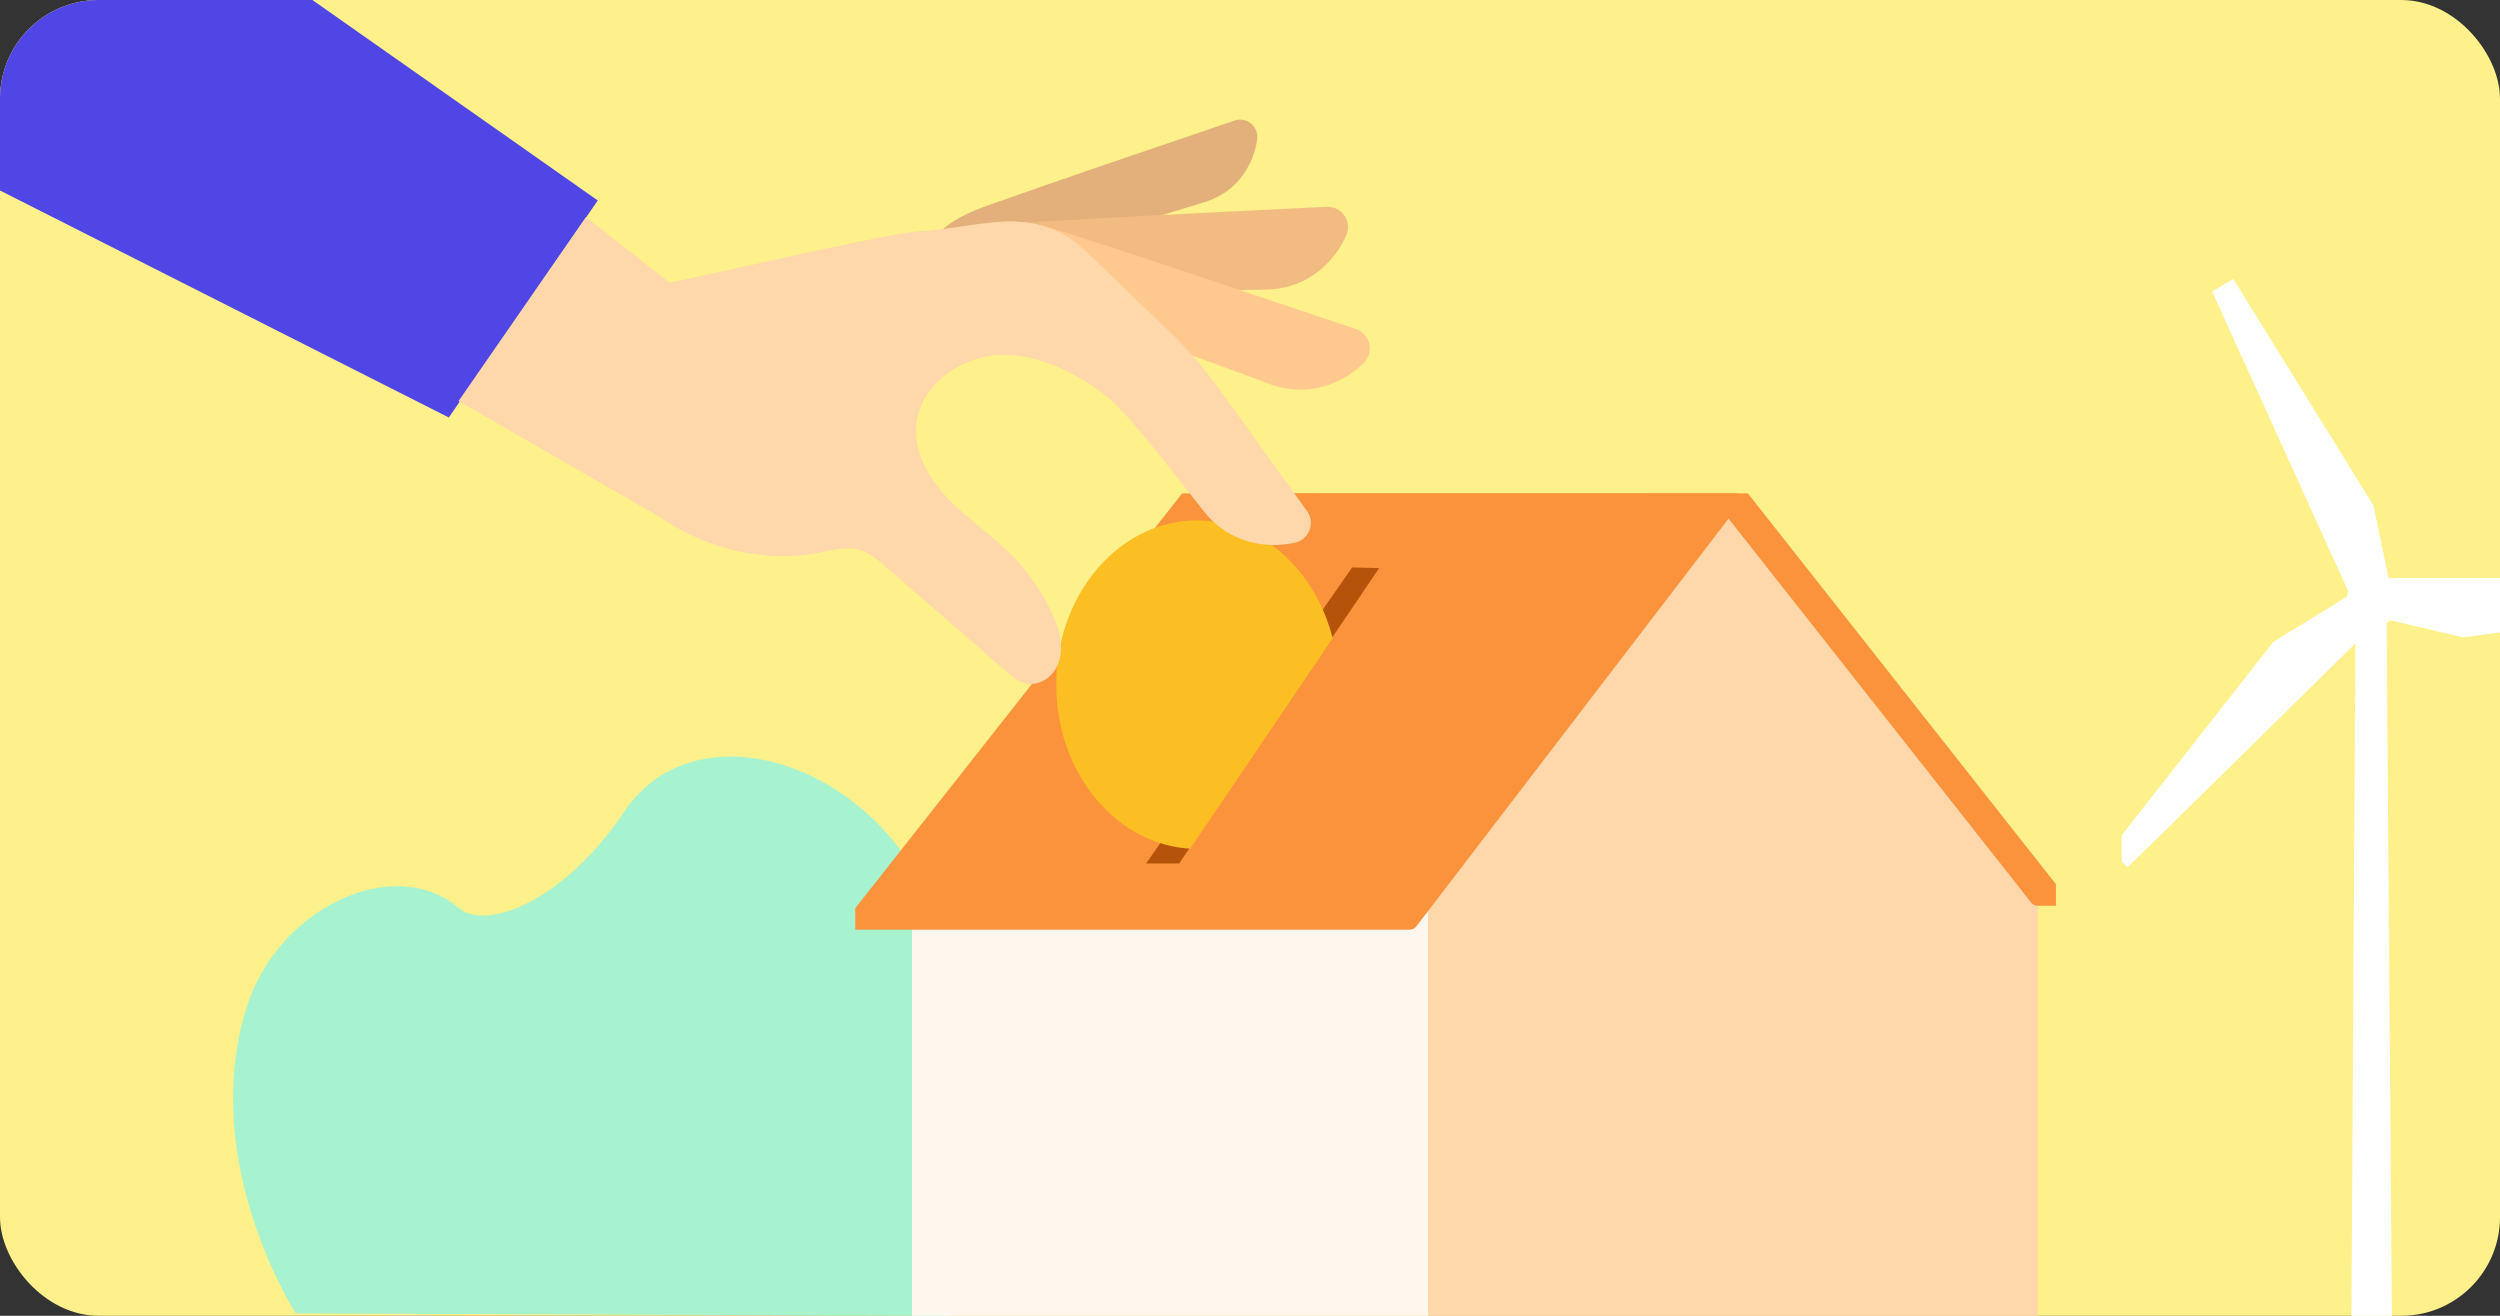<svg width="304" height="160" viewBox="0 0 304 160" fill="none" xmlns="http://www.w3.org/2000/svg">
<rect x="0" y="0" width="304" height="160" fill="#333333" stroke="none"/>
<g clip-path="url(#clip0_2135_17066)">
<rect width="304" height="160" rx="12" fill="#FEF08A"/>
<path d="M35.976 159.72C35.976 159.72 24.151 141.466 29.93 122.673C33.697 110.423 47.828 103.711 55.803 110.423C59.2 113.282 68.706 109.476 75.916 98.684C87.874 80.786 125.291 100.672 113.75 136.461C108.477 152.814 117.495 150.72 115.234 160L35.976 159.72Z" fill="#A7F3D0"/>
<g clip-path="url(#clip1_2135_17066)">
<path fill-rule="evenodd" clip-rule="evenodd" d="M278.094 44.461L271.569 33.911L268.995 35.449L285.548 71.923C285.461 72.124 285.388 72.344 285.341 72.581L276.435 78.054L264.421 93.378L256.504 103.462L258.733 105.46L267.8 96.562L286.416 78.24L285.884 168.038L287.753 166.195C288.533 165.425 289.388 164.836 290.269 164.4L290.885 164.095L290.213 75.754C290.354 75.655 290.488 75.543 290.614 75.419L299.501 77.501L331.148 73.323L330.973 70.291H290.45L288.606 61.45L278.094 44.461Z" fill="white"/>
</g>
<g clip-path="url(#clip2_2135_17066)">
<path d="M173.658 109.134H173.655L210.178 61.434L247.774 109.134H247.773V175L173.658 174.858V109.134Z" fill="#FED7AA"/>
<path d="M171.422 112.05L173.655 109.134H173.658V174.858H110.897V112.05H171.422Z" fill="#FFF7ED"/>
<path fill-rule="evenodd" clip-rule="evenodd" d="M171.422 112.05L173.655 109.134L210.178 61.434L211.275 60.001L211.276 60L210.976 60L208.867 60L191.192 60.003L149.141 60.012L145.012 60.013L104 112.05H110.897H171.422ZM250 109.134L211.275 60.002L210.178 61.434L247.774 109.134H250Z" fill="#FB923C"/>
<path d="M173.655 109.134L174.449 109.742L174.449 109.742L173.655 109.134ZM171.422 112.05L172.216 112.658C172.027 112.905 171.733 113.05 171.422 113.05V112.05ZM210.178 61.434L209.384 60.826L209.384 60.826L210.178 61.434ZM211.275 60.001L212.075 60.602L212.069 60.609L211.275 60.001ZM211.276 60L211.276 59C211.654 59 212.001 59.214 212.17 59.553C212.34 59.892 212.303 60.297 212.075 60.6L211.276 60ZM210.976 60L210.976 61H210.976L210.976 60ZM208.867 60L208.867 61H208.867L208.867 60ZM191.192 60.003L191.192 59.003H191.192L191.192 60.003ZM149.141 60.012L149.142 61.012L149.141 60.012ZM145.012 60.013L144.227 59.394C144.416 59.154 144.706 59.013 145.012 59.013L145.012 60.013ZM104 112.05V113.05C103.617 113.05 103.268 112.831 103.1 112.486C102.933 112.142 102.978 111.732 103.215 111.431L104 112.05ZM211.275 60.002L210.481 59.394C210.669 59.148 210.959 59.004 211.268 59.002C211.577 58.999 211.869 59.14 212.06 59.383L211.275 60.002ZM250 109.134L250.785 108.515C251.023 108.816 251.067 109.226 250.9 109.571C250.733 109.916 250.383 110.134 250 110.134V109.134ZM210.178 61.434L209.393 62.053C209.11 61.694 209.106 61.189 209.384 60.826L210.178 61.434ZM247.774 109.134V110.134C247.468 110.134 247.179 109.994 246.989 109.753L247.774 109.134ZM174.449 109.742L172.216 112.658L170.628 111.442L172.861 108.526L174.449 109.742ZM210.972 62.041L174.449 109.742L172.861 108.526L209.384 60.826L210.972 62.041ZM212.069 60.609L210.972 62.041L209.384 60.826L210.481 59.393L212.069 60.609ZM212.075 60.6L212.075 60.602L210.475 59.401L210.476 59.4L212.075 60.6ZM210.975 59L211.276 59L211.276 61L210.976 61L210.975 59ZM208.866 59L210.975 59L210.976 61L208.867 61L208.866 59ZM191.192 59.003L208.866 59L208.867 61L191.192 61.003L191.192 59.003ZM149.141 59.012L191.192 59.003L191.192 61.003L149.142 61.012L149.141 59.012ZM145.012 59.013L149.141 59.012L149.142 61.012L145.012 61.013L145.012 59.013ZM103.215 111.431L144.227 59.394L145.798 60.632L104.785 112.669L103.215 111.431ZM110.897 113.05H104V111.05H110.897V113.05ZM171.422 113.05H110.897V111.05H171.422V113.05ZM212.06 59.383L250.785 108.515L249.215 109.753L210.489 60.62L212.06 59.383ZM209.384 60.826L210.481 59.394L212.069 60.609L210.972 62.042L209.384 60.826ZM246.989 109.753L209.393 62.053L210.963 60.815L248.56 108.515L246.989 109.753ZM250 110.134H247.774V108.134H250V110.134Z" fill="#FB923C"/>
</g>
<path d="M164.42 69L139.367 105H143.383L167.706 69.079L164.42 69Z" fill="#B45309"/>
<path fill-rule="evenodd" clip-rule="evenodd" d="M162.054 77.613C161.272 74.506 159.828 71.576 157.723 69.125C151.024 61.324 140.163 61.324 133.463 69.125C126.764 76.926 126.764 89.574 133.463 97.375C136.592 101.018 140.627 102.96 144.723 103.2L162.054 77.613Z" fill="#FBBF24"/>
<g clip-path="url(#clip3_2135_17066)">
<path d="M114.096 28.392C115.982 26.454 118.629 25.5 121.18 24.606C131.012 21.159 131.396 21.025 150.134 14.658C151.615 14.155 153.098 15.407 152.877 16.961C152.47 19.827 150.63 23.249 146.619 24.535C143.738 25.459 134.429 28.074 131.902 29.625C128.828 31.512 125.951 34.039 124.491 37.303L111.765 32.171C112.311 30.774 113.034 29.483 114.096 28.392Z" fill="#E3B07B"/>
<path d="M115.884 29.038C118.655 27.451 121.974 27.227 125.165 27.04C137.463 26.319 137.943 26.291 161.316 25.146C163.164 25.055 164.447 26.957 163.695 28.649C162.308 31.768 159.11 35.054 154.133 35.212C150.556 35.326 139.122 35.274 135.747 36.214C131.64 37.358 127.553 39.291 124.839 42.522L112.013 32.57C113.085 31.162 114.324 29.931 115.884 29.038Z" fill="#F1BB82"/>
<path d="M121.083 27.022C124.245 26.56 127.423 27.566 130.468 28.559C142.205 32.385 142.662 32.534 164.885 40.016C166.642 40.607 167.148 42.844 165.832 44.142C163.404 46.533 159.227 48.419 154.525 46.745C151.147 45.543 140.498 41.314 137.008 40.954C132.761 40.516 128.245 40.818 124.539 42.829L116.188 28.89C117.7 27.973 119.303 27.282 121.083 27.022Z" fill="#FFC88F"/>
<path d="M22.123 -11.146L72.685 24.377L54.576 50.767L-6.5 19.877L-6.5 -6.999L22.123 -11.146Z" fill="#4F46E5"/>
<path d="M71.246 26.401L81.425 34.397C92.488 32.005 108.494 28.3 111.813 28.128C117.327 27.84 123.093 25.752 128.176 27.943C129.783 28.636 131.166 29.705 132.429 30.929L132.431 30.931C132.471 30.969 132.511 31.007 132.55 31.045L142.054 40.165C144.296 42.316 146.338 44.667 148.155 47.189L152.158 52.743L158.821 61.988C160.013 63.413 159.278 65.579 157.476 65.99C154.153 66.746 149.6 66.153 146.456 62.262C144.197 59.467 137.305 50.281 134.51 48.141C130.688 45.216 126.088 42.9 121.301 43.18C116.514 43.46 111.723 47.048 111.399 51.847C111.171 55.207 113.076 58.384 115.43 60.797C117.785 63.21 120.628 65.099 123.003 67.491C125.025 69.527 126.691 71.918 127.902 74.521C128.816 76.487 129.482 78.73 128.637 80.799C128.212 81.839 127.366 82.68 126.297 83.016C124.597 83.552 123.417 82.56 122.332 81.617C117.464 77.385 112.595 73.154 107.727 68.923C106.769 68.09 105.77 67.235 104.555 66.879C102.918 66.399 101.184 66.9 99.513 67.224C93.062 68.472 85.73 66.752 80.182 62.827L80.182 62.833L55.761 48.767L71.246 26.401Z" fill="#FED7AA"/>
</g>
</g>
<defs>
<clipPath id="clip0_2135_17066">
<rect width="304" height="160" rx="12" fill="white"/>
</clipPath>
<clipPath id="clip1_2135_17066">
<rect width="72" height="130" fill="white" transform="translate(258 31)"/>
</clipPath>
<clipPath id="clip2_2135_17066">
<rect width="146" height="115" fill="white" transform="matrix(-1 0 0 1 250 60)"/>
</clipPath>
<clipPath id="clip3_2135_17066">
<rect width="198.725" height="167.802" fill="white" transform="matrix(-0.877 0.481 0.481 0.877 126.821 -85.326)"/>
</clipPath>
</defs>
</svg>
